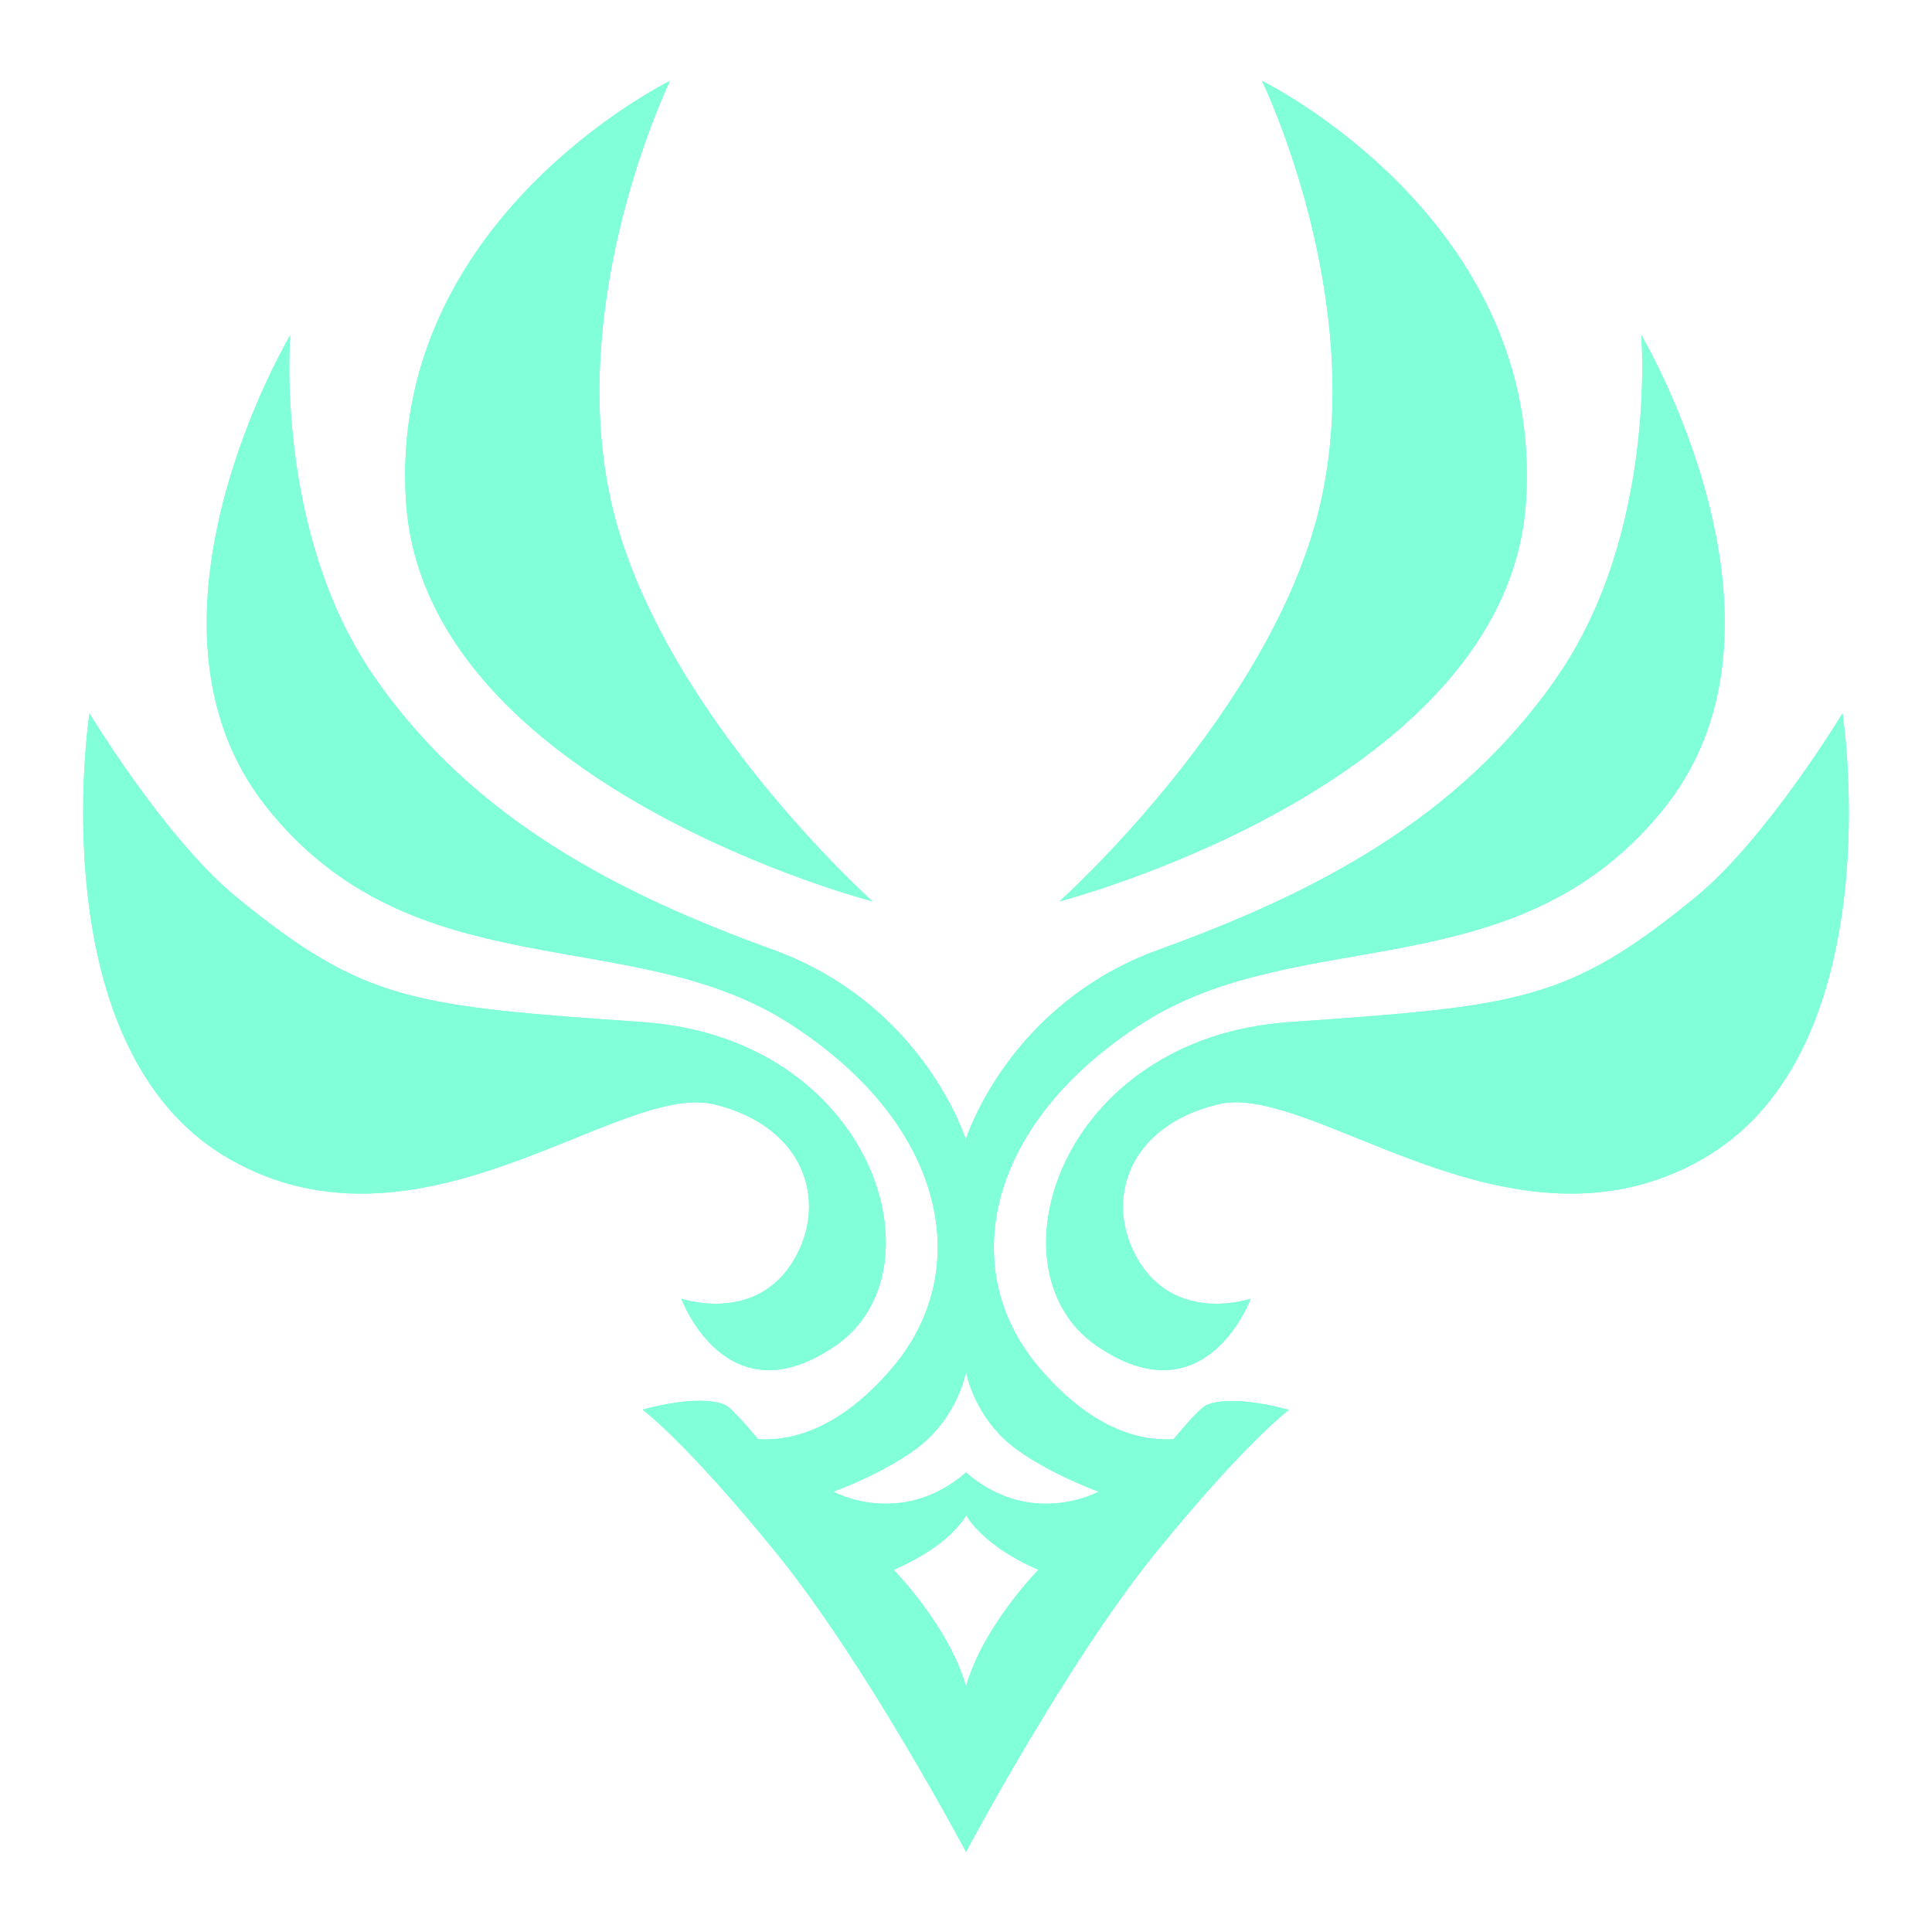 <?xml version="1.0" encoding="utf-8"?>
<!-- Generator: Adobe Illustrator 26.0.0, SVG Export Plug-In . SVG Version: 6.00 Build 0)  -->
<svg version="1.1" id="Layer-1" xmlns="http://www.w3.org/2000/svg" xmlns:xlink="http://www.w3.org/1999/xlink" x="0px" y="0px"
	 viewBox="0 0 864 864" style="enable-background:new 0 0 864 864;" xml:space="preserve">
<style type="text/css">
	.st0{fill-rule:evenodd;clip-rule:evenodd;fill:#80ffd8;}
	.st1{fill:#80ffd8;}
</style>
<g>
	<path class="st0" d="M564.4,36.2c0,0,47.5,97.8,25.9,189.9s-116.5,177-116.5,177s200-51.8,208.6-178.4
		C691,98.1,564.4,36.2,564.4,36.2z"/>
	<path class="st0" d="M564.4,36.2c0,0,47.5,97.8,25.9,189.9s-116.5,177-116.5,177s200-51.8,208.6-178.4
		C691,98.1,564.4,36.2,564.4,36.2z"/>
</g>
<g>
	<path class="st0" d="M559.3,580.8c0,0-20.1,54.7-69.1,20.9c-48.9-33.8-16.5-137.4,86.3-144.6s124.6-9,182-56.1
		c31.6-26,65.5-82,65.5-82s23,150.3-62.6,199.3c-85.6,48.9-174.1-34.5-216.5-24.5c-42.4,10.1-51.8,46-34.5,71.9
		S559.3,580.8,559.3,580.8z"/>
	<path class="st0" d="M559.3,580.8c0,0-20.1,54.7-69.1,20.9c-48.9-33.8-16.5-137.4,86.3-144.6s124.6-9,182-56.1
		c31.6-26,65.5-82,65.5-82s23,150.3-62.6,199.3c-85.6,48.9-174.1-34.5-216.5-24.5c-42.4,10.1-51.8,46-34.5,71.9
		S559.3,580.8,559.3,580.8z"/>
</g>
<g>
	<path class="st1" d="M432,658.5c29.1,25.2,59.3,8.6,59.3,8.6s-28.4-10.4-42.4-23.7c-14-13.3-16.9-29.9-16.9-29.9
		s-2.9,16.5-16.9,29.9c-14,13.3-42.4,23.7-42.4,23.7S402.9,683.7,432,658.5z M432,754.2c7.6-27,32.4-52.2,32.4-52.2
		s-10.8-4.3-20.1-11.5c-9.4-7.2-12.2-12.9-12.2-12.9s-2.9,5.8-12.2,12.9S399.6,702,399.6,702S424.4,727.2,432,754.2z M339,643.6
		c12,0.9,35.3-2.3,60.6-32.6c36.7-43.9,23-109.3-47.5-153.9c-70.5-44.6-167.6-13.7-233.1-96.4c-65.5-82.7,10.8-210.8,10.8-210.8
		s-7.2,87.8,37.4,152.5c44.6,64.7,110.8,97.8,178.4,122.3c67.6,24.5,86.3,84.9,86.3,84.9s18.7-60.4,86.3-84.9
		c67.6-24.5,133.8-57.5,178.4-122.3s37.4-152.5,37.4-152.5s76.2,128,10.8,210.8c-65.5,82.7-162.6,51.8-233.1,96.4
		c-70.5,44.6-84.2,110.1-47.5,153.9c25.4,30.3,48.6,33.5,60.6,32.6c7.2-8.6,12.6-14.4,14.9-15.3c12.2-5,36.7,2.2,36.7,2.2
		s-19.4,14.4-59.7,64C476.6,744.1,432,828.2,432,828.2s-44.6-84.2-84.9-133.8c-40.3-49.6-59.7-64-59.7-64s24.5-7.2,36.7-2.2
		C326.4,629.2,331.8,635,339,643.6z"/>
	<path class="st1" d="M432,658.5c29.1,25.2,59.3,8.6,59.3,8.6s-28.4-10.4-42.4-23.7c-14-13.3-16.9-29.9-16.9-29.9
		s-2.9,16.5-16.9,29.9c-14,13.3-42.4,23.7-42.4,23.7S402.9,683.7,432,658.5z M432,754.2c7.6-27,32.4-52.2,32.4-52.2
		s-10.8-4.3-20.1-11.5c-9.4-7.2-12.2-12.9-12.2-12.9s-2.9,5.8-12.2,12.9S399.6,702,399.6,702S424.4,727.2,432,754.2z M339,643.6
		c12,0.9,35.3-2.3,60.6-32.6c36.7-43.9,23-109.3-47.5-153.9c-70.5-44.6-167.6-13.7-233.1-96.4c-65.5-82.7,10.8-210.8,10.8-210.8
		s-7.2,87.8,37.4,152.5c44.6,64.7,110.8,97.8,178.4,122.3c67.6,24.5,86.3,84.9,86.3,84.9s18.7-60.4,86.3-84.9
		c67.6-24.5,133.8-57.5,178.4-122.3s37.4-152.5,37.4-152.5s76.2,128,10.8,210.8c-65.5,82.7-162.6,51.8-233.1,96.4
		c-70.5,44.6-84.2,110.1-47.5,153.9c25.4,30.3,48.6,33.5,60.6,32.6c7.2-8.6,12.6-14.4,14.9-15.3c12.2-5,36.7,2.2,36.7,2.2
		s-19.4,14.4-59.7,64C476.6,744.1,432,828.2,432,828.2s-44.6-84.2-84.9-133.8c-40.3-49.6-59.7-64-59.7-64s24.5-7.2,36.7-2.2
		C326.4,629.2,331.8,635,339,643.6z"/>
</g>
<g>
	<path class="st0" d="M299.6,36.2c0,0-47.5,97.8-25.9,189.9s116.5,177,116.5,177s-200-51.8-208.6-178.4
		C173,98.1,299.6,36.2,299.6,36.2z"/>
	<path class="st0" d="M299.6,36.2c0,0-47.5,97.8-25.9,189.9s116.5,177,116.5,177s-200-51.8-208.6-178.4
		C173,98.1,299.6,36.2,299.6,36.2z"/>
</g>
<g>
	<path class="st0" d="M304.7,580.8c0,0,20.1,54.7,69.1,20.9c48.9-33.8,16.5-137.4-86.3-144.6s-124.6-9-182-56.1
		C73.8,375,40,319,40,319s-23,150.3,62.6,199.3c85.6,48.9,174.1-34.5,216.5-24.5c42.4,10.1,51.8,46,34.5,71.9
		S304.7,580.8,304.7,580.8z"/>
	<path class="st0" d="M304.7,580.8c0,0,20.1,54.7,69.1,20.9c48.9-33.8,16.5-137.4-86.3-144.6s-124.6-9-182-56.1
		C73.8,375,40,319,40,319s-23,150.3,62.6,199.3c85.6,48.9,174.1-34.5,216.5-24.5c42.4,10.1,51.8,46,34.5,71.9
		S304.7,580.8,304.7,580.8z"/>
</g>
</svg>
